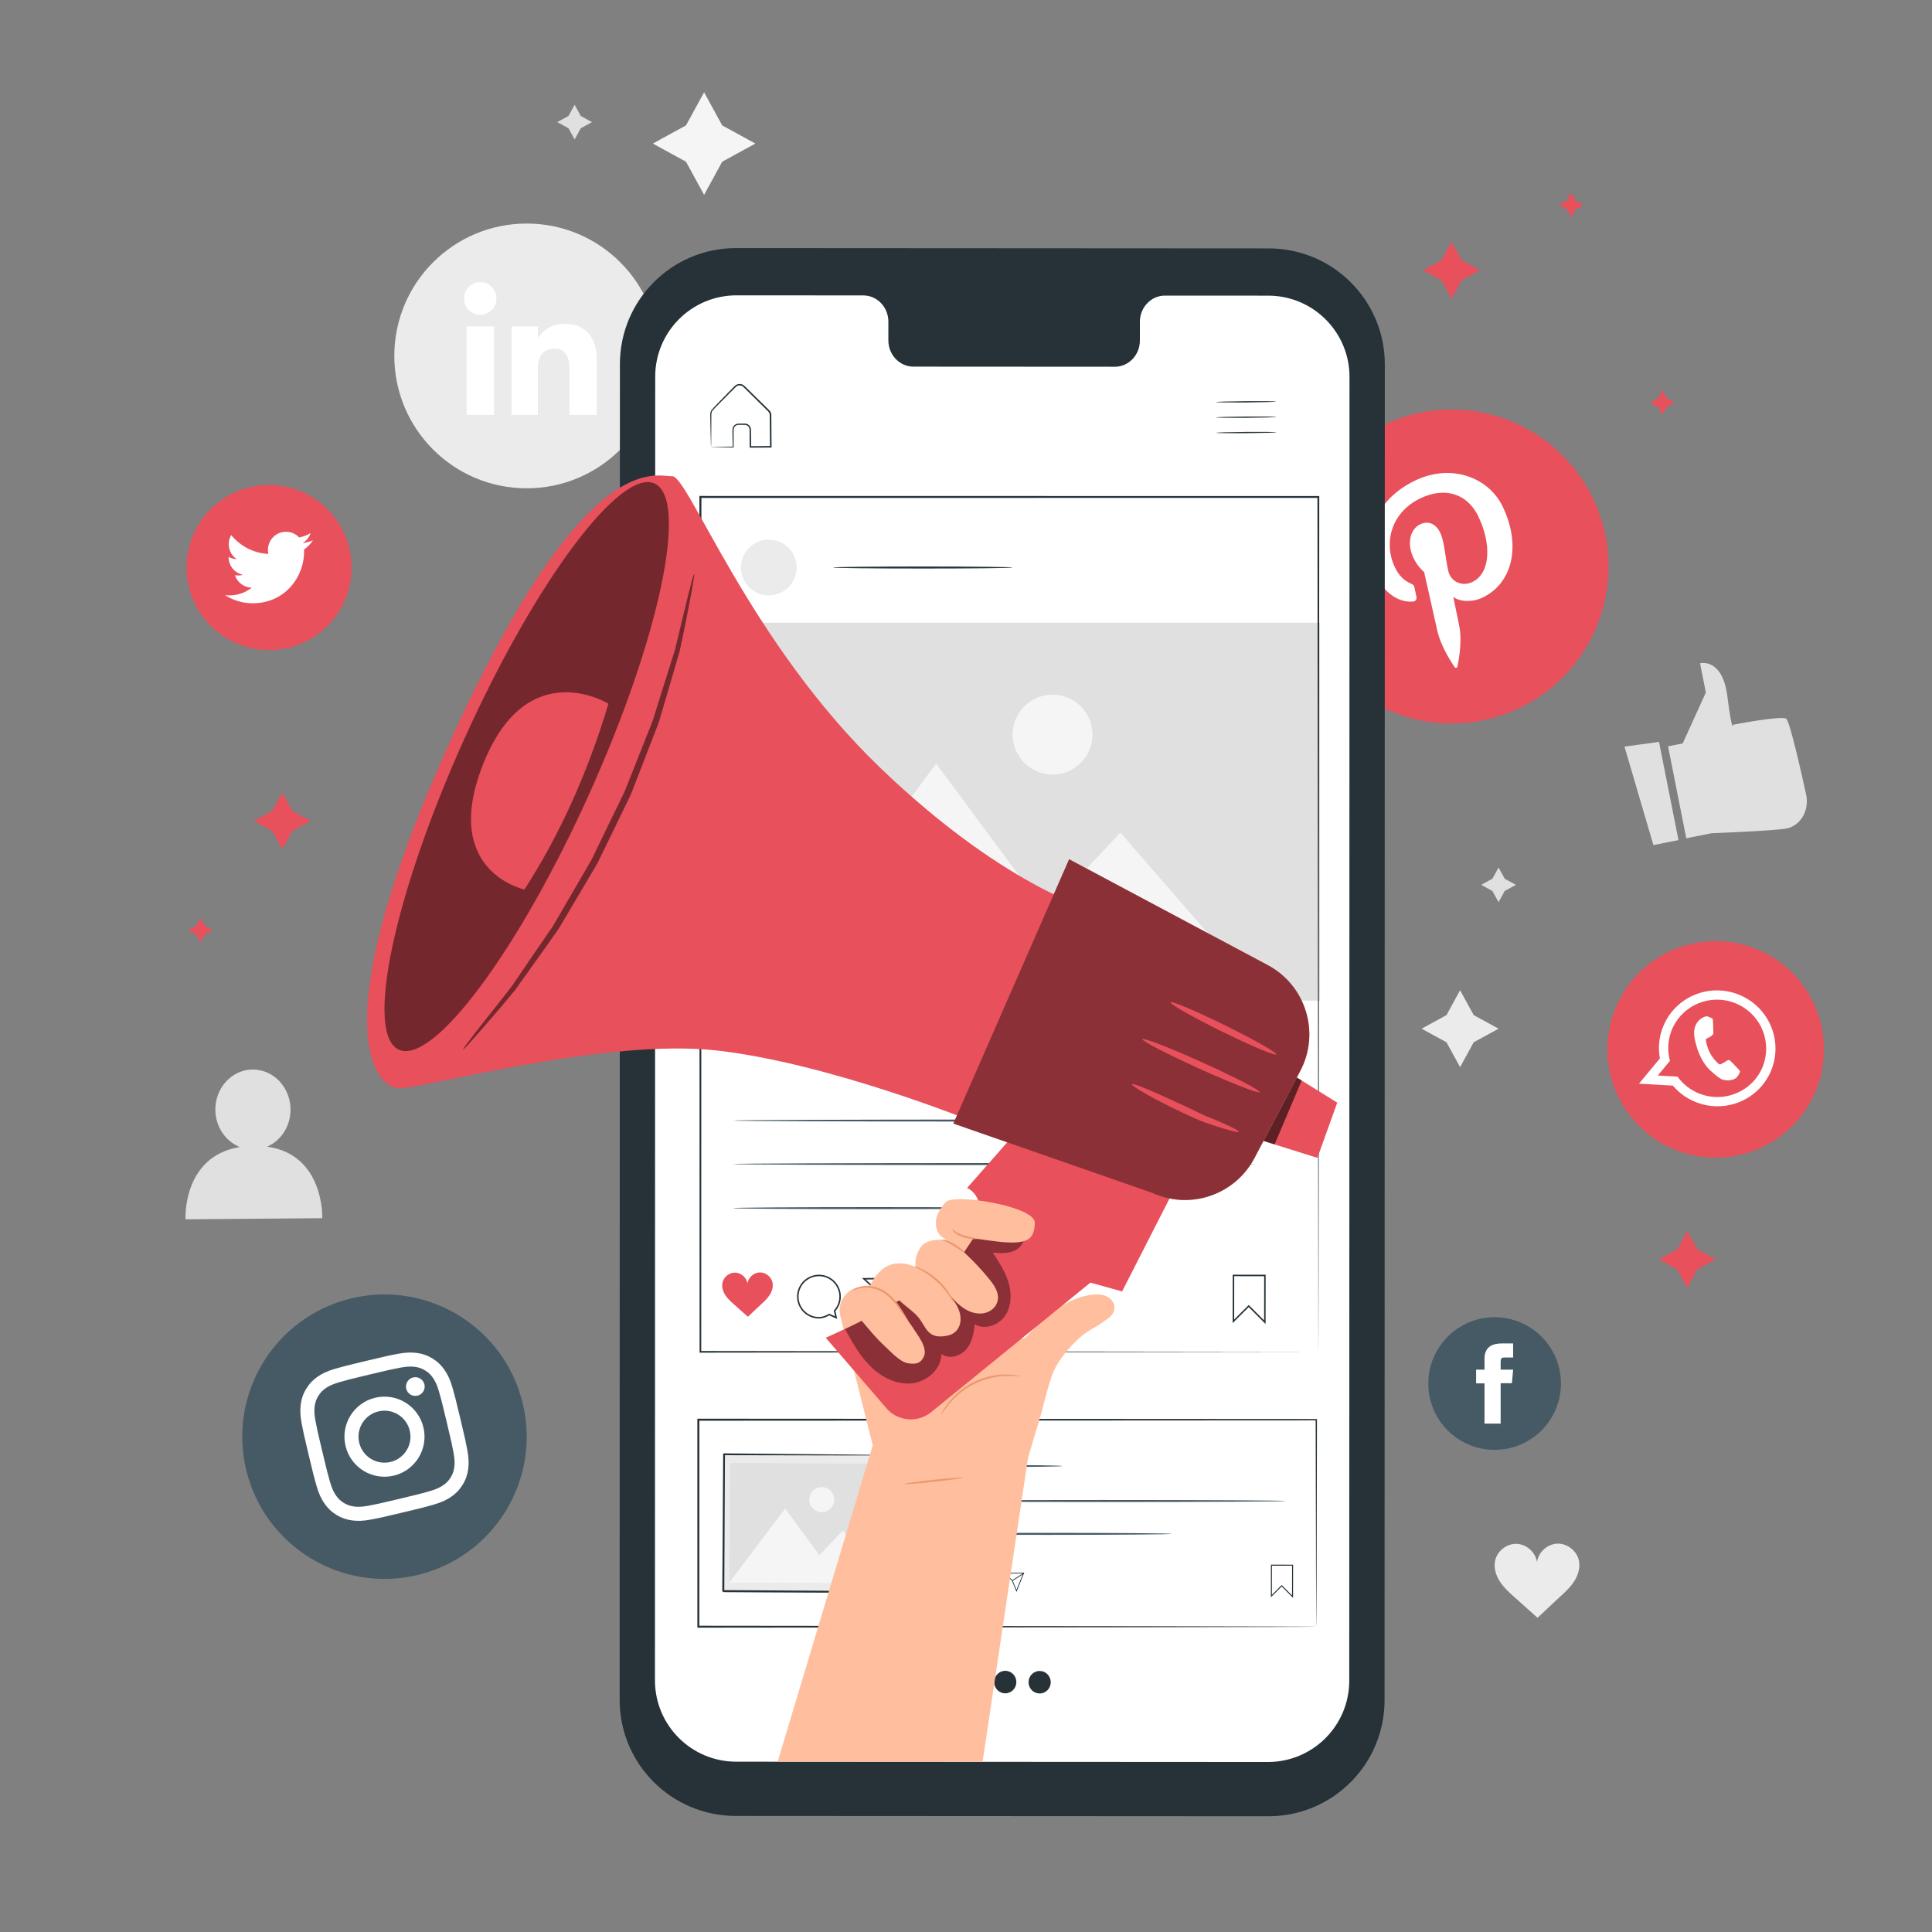 <svg width="908" height="908" viewBox="0 0 908 908" fill="none" xmlns="http://www.w3.org/2000/svg">
<rect x="0" y="0" width="908" height="908" fill="#808080" stroke="none"/>
<path d="M247.533 229.49C213.172 229.49 185.318 201.636 185.318 167.275C185.318 132.915 213.172 105.061 247.533 105.061C281.893 105.061 309.747 132.915 309.747 167.275C309.749 201.636 281.893 229.49 247.533 229.49Z" fill="#EBEBEB"/>
<path d="M232.198 153.406H219.322V195.004H232.198V153.406Z" fill="white"/>
<path d="M225.698 147.96C229.904 147.96 233.313 144.521 233.313 140.282C233.313 136.044 229.904 132.608 225.698 132.608C221.493 132.608 218.084 136.046 218.084 140.282C218.084 144.521 221.491 147.96 225.698 147.96Z" fill="white"/>
<path d="M252.78 173.168C252.78 167.321 255.471 163.836 260.625 163.836C265.36 163.836 267.635 167.179 267.635 173.168C267.635 179.159 267.635 195.004 267.635 195.004H280.451C280.451 195.004 280.451 179.809 280.451 168.666C280.451 157.525 274.135 152.137 265.316 152.137C256.492 152.137 252.78 159.011 252.78 159.011V153.408H240.428V195.006H252.78C252.78 195.006 252.78 179.577 252.78 173.168Z" fill="white"/>
<path d="M330.911 43.377L339.432 58.955L355.007 67.474L339.432 75.992L330.911 91.57L322.392 75.992L306.814 67.474L322.392 58.955L330.911 43.377Z" fill="#F5F5F5"/>
<path d="M686.211 465.392L692.602 477.074L704.284 483.463L692.602 489.853L686.211 501.536L679.823 489.853L668.139 483.463L679.823 477.074L686.211 465.392Z" fill="#EBEBEB"/>
<path d="M704.285 407.707L707.167 412.978L712.439 415.86L707.167 418.744L704.285 424.014L701.403 418.744L696.131 415.86L701.403 412.978L704.285 407.707Z" fill="#E0E0E0"/>
<path d="M270.064 49.235L272.946 54.507L278.216 57.389L272.946 60.273L270.064 65.543L267.18 60.273L261.908 57.389L267.18 54.507L270.064 49.235Z" fill="#E0E0E0"/>
<path d="M125.546 538.912C132.045 536.087 136.607 529.288 136.542 521.344C136.449 510.941 128.468 502.572 118.71 502.654C108.958 502.734 101.124 511.235 101.215 521.639C101.286 529.654 106.055 536.414 112.697 539.08C85.57 543.527 87.186 573.051 87.186 573.051L151.464 572.516C151.464 572.516 152.542 542.632 125.546 538.912Z" fill="#E0E0E0"/>
<path d="M742.082 733.551C741.172 728.928 736.611 725.31 731.902 725.481C727.235 725.65 722.985 729.518 722.35 734.14C721.674 729.524 717.392 725.694 712.723 725.566C708.012 725.439 703.483 729.095 702.615 733.726C701.983 737.098 703.14 740.61 705.039 743.469C706.937 746.327 709.532 748.644 712.095 750.925C715.687 754.121 719.006 757.127 722.597 760.323C726.16 757.094 729.192 754.061 732.753 750.833C735.298 748.528 737.871 746.191 739.743 743.314C741.617 740.44 742.743 736.918 742.082 733.551Z" fill="#EBEBEB"/>
<path d="M783.945 350.76L790.833 349.395L801.709 325.467L798.984 311.718C798.984 311.718 809.5 308.952 811.817 327.203C814.135 345.454 814.581 340.602 814.581 340.602C814.581 340.602 837.203 336.205 839.471 337.798C841.12 338.953 846.191 361.284 848.842 373.415C850.177 379.522 847.547 385.969 842.134 388.548C841.365 388.916 840.57 389.198 839.766 389.358C834.129 390.476 804.412 391.604 804.412 391.604L792.515 393.963L783.945 350.76Z" fill="#E0E0E0"/>
<path d="M763.479 350.897L777.057 397.165L788.853 394.826L779.699 348.667L763.479 350.897Z" fill="#E0E0E0"/>
<path d="M714.474 332.6C677.828 350.423 633.673 335.165 615.849 298.519C598.025 261.874 613.285 217.718 649.93 199.894C686.575 182.072 730.731 197.33 748.555 233.975C766.377 270.622 751.119 314.776 714.474 332.6Z" fill="#E8505B"/>
<path d="M663.968 282.738C665.211 282.66 665.942 281.801 665.686 280.507C665.507 279.611 665.027 277.365 664.842 276.422C664.593 275.137 664.283 274.799 662.964 274.218C660.097 272.952 657.578 270.733 655.66 266.79C650.096 255.351 653.674 240.949 667.403 234.271C679.557 228.36 689.848 232.539 694.673 242.46C701.02 255.511 700.603 269.335 692.027 273.504C687.291 275.807 681.843 273.615 680.643 268.263C679.217 261.865 678.842 254.394 676.828 250.254C675.026 246.549 671.534 244.424 667.417 246.428C662.574 248.783 661.123 255.682 664.384 262.39C666.462 266.663 669.315 268.85 669.315 268.85C669.315 268.85 674.57 292.251 675.489 296.348C677.318 304.509 683.153 312.77 683.719 313.614C684.055 314.117 684.807 313.906 684.921 313.353C685.085 312.552 687.388 302.627 685.886 294.564C685.463 292.28 683.022 280.574 683.022 280.574C686.053 282.809 691.935 283.212 696.82 280.837C711.373 273.758 714.793 255.693 706.156 237.936C699.626 224.508 682.174 217.535 664.887 225.941C643.381 236.401 640.035 257.095 646.288 269.952C650.074 277.743 656.392 283.236 663.968 282.738Z" fill="white"/>
<path d="M788.168 540.723C761.914 530.692 748.763 501.276 758.796 475.022C768.828 448.768 798.243 435.617 824.497 445.65C850.751 455.682 863.903 485.097 853.871 511.351C843.838 537.605 814.422 550.755 788.168 540.723Z" fill="#E8505B"/>
<path fill-rule="evenodd" clip-rule="evenodd" d="M832.898 501.826C837.799 487.959 830.697 472.609 816.77 467.288C803.01 462.03 787.676 468.519 781.91 481.808C781.755 482.175 781.603 482.542 781.459 482.913C779.623 487.72 779.253 492.714 780.112 497.439L770.291 509.303L786.192 510.213C789.09 513.627 792.869 516.391 797.351 518.103C811.494 523.508 827.297 516.51 832.662 502.476C832.743 502.262 832.827 502.046 832.898 501.826ZM798.9 514.053C794.526 512.383 790.957 509.535 788.409 505.994L779.131 505.471L784.848 498.563C783.619 494.054 783.749 489.147 785.534 484.473C785.8 483.777 786.103 483.096 786.435 482.44C791.622 472.033 804.063 467.075 815.222 471.339C826.525 475.658 832.493 487.896 829.151 499.228C828.988 499.798 828.803 500.357 828.586 500.92C824.085 512.702 810.766 518.588 798.9 514.053Z" fill="white"/>
<path fill-rule="evenodd" clip-rule="evenodd" d="M816.836 502.309C816.32 501.755 813.816 499.068 813.318 498.645C812.824 498.209 812.441 497.953 811.783 498.416C811.126 498.879 809.379 499.818 808.863 500.088C808.331 500.366 807.954 500.277 807.438 499.721C806.933 499.171 805.155 497.751 803.573 494.7C802.344 492.348 801.852 489.826 801.73 489.065C801.608 488.304 802.061 488.094 802.491 487.901C802.889 487.723 803.394 487.409 803.855 487.173C803.98 487.097 804.089 487.028 804.196 486.96C804.427 486.788 804.618 486.614 804.875 486.368C805.251 486.032 805.28 485.631 805.244 485.261C805.208 484.89 805.121 481.34 805.07 479.893C805.03 478.449 804.421 478.463 804.049 478.322C803.69 478.184 803.294 477.964 802.874 477.804C802.455 477.644 801.712 477.539 800.898 477.942C800.085 478.345 797.889 479.237 796.718 482.306C796.444 483.025 796.3 483.795 796.231 484.551C796.028 486.986 796.703 489.318 796.823 489.723C796.979 490.249 798.525 498.283 803.944 503.224C809.383 508.146 809.699 507.32 810.892 507.652C812.08 507.995 815.179 507.574 816.253 506.308C817.335 505.06 817.811 503.813 817.754 503.49C817.7 503.176 817.339 502.859 816.836 502.309Z" fill="white"/>
<path d="M126.451 305.526C105.02 305.526 87.647 288.152 87.647 266.72C87.647 245.289 105.02 227.915 126.451 227.915C147.881 227.915 165.255 245.289 165.255 266.72C165.257 288.152 147.883 305.526 126.451 305.526Z" fill="#E8505B"/>
<path d="M105.775 279.711C109.531 282.119 113.989 283.523 118.78 283.523C134.532 283.523 143.43 270.219 142.894 258.286C144.551 257.091 145.991 255.597 147.128 253.895C145.606 254.569 143.97 255.026 142.255 255.23C144.006 254.182 145.351 252.518 145.985 250.537C144.345 251.509 142.529 252.217 140.599 252.597C139.05 250.948 136.847 249.918 134.405 249.918C128.929 249.918 124.905 255.028 126.142 260.335C119.09 259.98 112.84 256.603 108.656 251.471C106.433 255.284 107.502 260.273 111.282 262.799C109.89 262.755 108.581 262.372 107.437 261.737C107.346 265.668 110.161 269.344 114.242 270.163C113.047 270.488 111.739 270.56 110.412 270.306C111.489 273.679 114.623 276.128 118.335 276.199C114.77 278.994 110.275 280.242 105.775 279.711Z" fill="white"/>
<path d="M196.187 740.225C160.279 748.779 124.237 726.605 115.682 690.697C107.129 654.79 129.302 618.748 165.208 610.192C201.116 601.639 237.158 623.812 245.711 659.72C254.268 695.63 232.095 731.672 196.187 740.225Z" fill="#455A64"/>
<path d="M173.736 645.984C183.255 643.716 184.39 643.485 188.19 642.76C191.704 642.092 193.728 642.223 195.103 642.412C196.921 642.662 198.292 643.151 199.837 644.103C201.383 645.052 202.438 646.057 203.48 647.566C204.268 648.706 205.298 650.455 206.286 653.894C207.352 657.612 207.659 658.73 209.925 668.25C212.193 677.768 212.424 678.904 213.149 682.703C213.817 686.217 213.686 688.242 213.497 689.615C213.247 691.433 212.756 692.804 211.807 694.349C210.857 695.895 209.853 696.95 208.344 697.992C207.203 698.78 205.454 699.81 202.017 700.798C198.299 701.864 197.181 702.169 187.661 704.435C178.142 706.704 177.007 706.936 173.208 707.661C169.694 708.331 167.669 708.198 166.296 708.009C164.478 707.759 163.107 707.27 161.562 706.32C160.018 705.369 158.963 704.367 157.919 702.857C157.132 701.717 156.101 699.968 155.115 696.53C154.049 692.811 153.744 691.693 151.475 682.175C149.207 672.656 148.975 671.52 148.252 667.721C147.582 664.207 147.715 662.181 147.903 660.808C148.154 658.99 148.644 657.619 149.594 656.075C150.546 654.53 151.548 653.475 153.059 652.433C154.199 651.644 155.948 650.615 159.386 649.627C163.098 648.557 164.218 648.252 173.736 645.984ZM172.207 639.563C162.526 641.869 161.322 642.199 157.559 643.278C153.805 644.355 151.359 645.575 149.302 646.997C147.175 648.466 145.477 650.159 143.966 652.612C142.455 655.066 141.711 657.347 141.36 659.907C141.019 662.384 141.033 665.119 141.764 668.954C142.495 672.799 142.744 674.023 145.05 683.704C147.357 693.385 147.687 694.589 148.766 698.35C149.843 702.104 151.063 704.55 152.485 706.607C153.953 708.734 155.647 710.432 158.1 711.943C160.554 713.452 162.833 714.198 165.393 714.551C167.87 714.892 170.605 714.878 174.441 714.146C178.285 713.414 179.509 713.165 189.19 710.859C198.871 708.552 200.075 708.222 203.836 707.143C207.59 706.066 210.036 704.846 212.095 703.424C214.224 701.955 215.92 700.262 217.431 697.809C218.94 695.354 219.686 693.076 220.039 690.516C220.378 688.037 220.365 685.304 219.634 681.469C218.9 677.626 218.651 676.402 216.345 666.721C214.038 657.04 213.708 655.836 212.629 652.073C211.552 648.321 210.332 645.873 208.91 643.816C207.441 641.689 205.748 639.989 203.293 638.48C200.84 636.971 198.561 636.225 196 635.872C193.523 635.533 190.788 635.546 186.953 636.277C183.11 637.007 181.888 637.256 172.207 639.563Z" fill="white"/>
<path d="M176.338 656.905C166.229 659.313 159.985 669.463 162.393 679.573C164.801 689.682 174.951 695.926 185.061 693.518C195.17 691.11 201.414 680.962 199.006 670.852C196.596 660.739 186.448 654.495 176.338 656.905ZM183.53 687.093C176.967 688.656 170.38 684.603 168.817 678.042C167.253 671.479 171.306 664.892 177.869 663.328C184.432 661.765 191.019 665.816 192.583 672.381C194.144 678.942 190.093 685.531 183.53 687.093Z" fill="white"/>
<path d="M199.473 650.629C200.036 652.992 198.578 655.364 196.215 655.927C193.851 656.49 191.479 655.029 190.918 652.669C190.355 650.306 191.813 647.934 194.177 647.371C196.538 646.807 198.91 648.267 199.473 650.629Z" fill="white"/>
<path d="M702.441 681.403C685.228 681.403 671.273 667.449 671.273 650.235C671.273 633.021 685.228 619.067 702.441 619.067C719.655 619.067 733.609 633.021 733.609 650.235C733.609 667.447 719.655 681.403 702.441 681.403Z" fill="#455A64"/>
<path d="M697.69 669.074H705.278V650.073H710.571L711.136 643.712H705.278C705.278 643.712 705.278 641.337 705.278 640.089C705.278 638.589 705.579 637.997 707.03 637.997C708.198 637.997 711.136 637.997 711.136 637.997V631.394C711.136 631.394 706.807 631.394 705.882 631.394C700.236 631.394 697.69 633.88 697.69 638.64C697.69 642.786 697.69 643.712 697.69 643.712H693.744V650.153H697.69V669.074Z" fill="white"/>
<path d="M596.138 853.603L345.735 853.455C315.619 853.438 291.215 829.015 291.223 798.9L291.346 171.136C291.352 141.003 315.789 116.584 345.922 116.6L596.325 116.747C626.442 116.765 650.843 141.187 650.838 171.303L650.714 799.069C650.711 829.202 626.273 853.622 596.138 853.603Z" fill="#263238"/>
<path d="M596.061 138.951L547.512 138.924C541.002 138.92 535.721 144.436 535.723 151.24L535.719 160.046C535.719 166.852 530.438 172.367 523.929 172.364L429.298 172.307C422.787 172.304 417.51 166.783 417.512 159.977L417.514 151.171C417.514 144.365 412.236 138.844 405.726 138.84L388.652 138.83L346.159 138.806C325.056 138.795 307.942 155.896 307.936 177L307.816 789.744C307.813 810.839 324.903 827.942 345.994 827.954L595.898 828.1C616.999 828.112 634.115 811.011 634.121 789.907L634.241 177.162C634.242 156.067 617.154 138.964 596.061 138.951Z" fill="white"/>
<path d="M599.716 188.731C599.718 188.895 593.404 189.082 585.617 189.146C577.826 189.209 571.512 189.129 571.512 188.964C571.51 188.8 577.822 188.615 585.613 188.55C593.4 188.486 599.716 188.566 599.716 188.731Z" fill="#263238"/>
<path d="M599.777 195.948C599.778 196.112 593.464 196.299 585.677 196.362C577.886 196.426 571.572 196.346 571.572 196.181C571.57 196.017 577.883 195.832 585.673 195.767C593.46 195.703 599.775 195.783 599.777 195.948Z" fill="#263238"/>
<path d="M599.835 203.163C599.837 203.327 593.523 203.514 585.736 203.577C577.945 203.641 571.631 203.561 571.631 203.396C571.629 203.232 577.941 203.047 585.732 202.982C593.519 202.918 599.833 203 599.835 203.163Z" fill="#263238"/>
<path d="M334.179 210.202C334.193 210.187 334.446 210.173 334.918 210.153C335.501 210.133 336.174 210.111 336.973 210.086C338.913 210.04 341.45 209.979 344.563 209.904L344.352 210.118C344.325 208.435 344.296 206.597 344.263 204.616C344.274 203.594 344.176 202.627 344.276 201.447C344.481 200.268 345.53 199.228 346.822 199.108C348.046 199.084 349.122 199.028 350.448 199.09C351.816 199.257 352.978 200.572 352.938 202.021C352.967 204.587 352.998 207.267 353.029 210.048L352.676 209.701C355.751 209.67 358.953 209.637 362.25 209.603L361.887 209.973C361.853 206.118 361.818 202.13 361.78 198.044C361.771 197.025 361.762 196.012 361.755 195.006C361.751 194.069 361.181 193.442 360.409 192.743C358.992 191.346 357.596 189.97 356.223 188.617C354.852 187.264 353.504 185.935 352.186 184.633C351.527 183.983 350.875 183.338 350.23 182.7C349.558 182.052 349.03 181.382 348.251 181.222C347.495 181.019 346.662 181.18 346.053 181.642C345.474 182.132 344.855 182.826 344.272 183.394C343.093 184.584 341.947 185.74 340.836 186.859C338.675 189.104 336.425 191.154 334.789 193.092C334.099 194.163 334.357 195.472 334.308 196.666C334.306 197.851 334.302 198.977 334.3 200.04C334.288 202.108 334.277 203.92 334.268 205.473C334.251 206.862 334.239 208.008 334.229 208.949C334.211 209.752 334.197 210.184 334.179 210.202C334.16 210.22 334.139 209.824 334.113 209.051C334.088 208.126 334.055 206.997 334.017 205.629C333.981 204.064 333.941 202.237 333.894 200.15C333.874 199.068 333.852 197.92 333.83 196.711C333.821 196.099 333.812 195.471 333.801 194.828C333.795 194.149 333.972 193.446 334.329 192.825C336.1 190.655 338.214 188.733 340.391 186.423C341.493 185.294 342.63 184.13 343.8 182.931C344.414 182.328 344.917 181.729 345.647 181.101C346.413 180.512 347.464 180.302 348.423 180.554C349.442 180.779 350.105 181.615 350.722 182.197C351.371 182.831 352.024 183.474 352.687 184.122C354.011 185.421 355.362 186.745 356.737 188.094C358.112 189.445 359.512 190.818 360.93 192.211C361.266 192.567 361.671 192.868 362 193.369C362.31 193.847 362.486 194.41 362.501 194.984C362.51 195.995 362.519 197.012 362.528 198.037C362.559 202.123 362.59 206.111 362.619 209.966L362.623 210.335L362.256 210.336C358.956 210.358 355.756 210.378 352.682 210.398L352.331 210.4L352.33 210.051C352.315 207.271 352.3 204.591 352.288 202.025C352.328 200.868 351.429 199.847 350.354 199.7C349.253 199.642 347.953 199.68 346.882 199.689C345.852 199.775 344.993 200.601 344.817 201.551C344.724 202.513 344.795 203.635 344.775 204.611C344.775 206.594 344.777 208.431 344.777 210.115V210.331L344.566 210.329C341.401 210.307 338.822 210.289 336.85 210.275C336.069 210.262 335.41 210.249 334.84 210.24C334.391 210.227 334.166 210.217 334.179 210.202Z" fill="#263238"/>
<path d="M499.364 689.001C499.364 689.067 498.431 689.128 496.74 689.185C494.871 689.225 492.469 689.274 489.585 689.335C483.543 689.421 475.197 689.473 465.979 689.473C456.757 689.473 448.411 689.421 442.369 689.335C439.485 689.275 437.083 689.225 435.214 689.185C433.525 689.128 432.59 689.065 432.59 689.001C432.59 688.936 433.523 688.874 435.214 688.818C437.081 688.78 439.485 688.729 442.369 688.667C448.411 688.582 456.757 688.529 465.979 688.529C475.197 688.529 483.543 688.582 489.585 688.667C492.469 688.727 494.873 688.778 496.74 688.818C498.429 688.874 499.364 688.936 499.364 689.001Z" fill="#455A64"/>
<path d="M604.313 705.429C604.313 705.69 565.868 705.901 518.456 705.901C471.027 705.901 432.592 705.688 432.592 705.429C432.592 705.167 471.027 704.957 518.456 704.957C565.87 704.957 604.313 705.167 604.313 705.429Z" fill="#455A64"/>
<path d="M550.65 720.883C550.65 721.144 524.22 721.355 491.624 721.355C459.016 721.355 432.592 721.143 432.592 720.883C432.592 720.623 459.016 720.411 491.624 720.411C524.22 720.409 550.65 720.621 550.65 720.883Z" fill="#455A64"/>
<path d="M607.706 750.963L602.37 745.611L597.291 750.678L597.315 735.36L607.729 735.376L607.706 750.963ZM602.372 744.945L602.539 745.11L607.235 749.823L607.257 735.845L597.785 735.83L597.763 749.539L602.372 744.945Z" fill="#263238"/>
<path d="M465.637 748.971L463.754 748.132C462.844 748.624 462.047 748.868 461.317 748.873C458.433 748.897 456.069 746.569 456.045 743.687C456.021 740.803 458.35 738.438 461.233 738.415C464.117 738.391 466.482 740.719 466.505 743.601C466.516 744.885 466.053 746.118 465.203 747.088L465.637 748.971ZM461.237 738.772C458.551 738.794 456.383 740.997 456.405 743.683C456.426 746.369 458.629 748.537 461.315 748.515C462.005 748.51 462.772 748.267 463.661 747.776L463.739 747.733L465.127 748.352L464.813 746.988L464.876 746.919C465.706 746.007 466.158 744.831 466.147 743.607C466.126 740.919 463.923 738.751 461.237 738.772Z" fill="#263238"/>
<path d="M477.743 748.163L475.585 742.896L471.539 739.21L481.355 739.132L477.743 748.163ZM472.454 739.56L475.901 742.724L477.739 747.209L480.822 739.493L472.454 739.56Z" fill="#263238"/>
<path d="M481.153 739.179L475.801 742.661L475.996 742.961L481.348 739.479L481.153 739.179Z" fill="#263238"/>
<path d="M450.193 740.309C449.912 738.907 448.525 737.813 447.095 737.872C445.679 737.928 444.395 739.106 444.206 740.51C443.995 739.11 442.692 737.953 441.275 737.919C439.846 737.884 438.475 738.999 438.217 740.407C438.028 741.431 438.384 742.495 438.963 743.361C439.543 744.228 440.333 744.927 441.112 745.617C442.205 746.583 443.215 747.491 444.31 748.457C445.386 747.473 446.304 746.55 447.38 745.566C448.15 744.863 448.928 744.151 449.492 743.278C450.059 742.399 450.397 741.329 450.193 740.309Z" fill="#E8505B"/>
<path d="M618.642 764.514C618.642 764.514 618.62 763.926 618.609 762.805C618.602 761.669 618.591 760.011 618.576 757.837C618.558 753.455 618.533 747.012 618.5 738.663C618.46 721.973 618.402 697.691 618.329 667.233L618.64 667.545C548.768 667.583 444.469 667.641 328.232 667.707H328.214L328.686 667.235C328.681 701.043 328.676 733.838 328.672 764.516L328.214 764.058C411.816 764.144 484.358 764.218 536.025 764.271C561.877 764.325 582.503 764.369 596.69 764.4C603.774 764.425 609.244 764.445 612.969 764.46C614.812 764.472 616.219 764.482 617.189 764.489C618.141 764.494 618.642 764.514 618.642 764.514C618.642 764.514 618.181 764.534 617.247 764.543C616.29 764.551 614.903 764.56 613.083 764.572C609.382 764.585 603.943 764.605 596.901 764.63C582.739 764.661 562.15 764.705 536.341 764.759C484.596 764.812 411.943 764.886 328.214 764.972H327.757V764.514C327.751 733.837 327.746 701.041 327.742 667.233V666.761H328.214H328.232C444.471 666.826 548.768 666.882 618.64 666.922H618.952V667.235C618.88 697.773 618.822 722.118 618.782 738.852C618.749 747.17 618.722 753.591 618.705 757.957C618.691 760.107 618.68 761.745 618.673 762.871C618.662 763.968 618.642 764.514 618.642 764.514Z" fill="#263238"/>
<path d="M340.312 683.492L339.945 747.808L420.394 748.266L420.761 683.951L340.312 683.492Z" fill="#EBEBEB"/>
<path d="M420.739 683.944C420.73 683.953 420.596 683.96 420.336 683.965C420.04 683.971 419.668 683.976 419.196 683.984C418.152 683.989 416.686 683.998 414.803 684.009C410.935 684.013 405.358 684.02 398.308 684.027C384.16 683.998 364.109 683.958 340.289 683.909L340.714 683.488C340.619 702.638 340.512 724.577 340.398 747.796C340.496 747.911 339.517 746.901 339.942 747.328H339.964H340.007H340.094L340.269 747.329L340.617 747.331L341.315 747.335L342.706 747.342L345.479 747.358C347.324 747.369 349.16 747.38 350.985 747.391C354.637 747.413 358.253 747.435 361.823 747.456C368.965 747.502 375.937 747.547 382.696 747.591C396.209 747.689 408.874 747.78 420.373 747.863L419.977 748.254C420.171 728.941 420.333 712.92 420.445 701.671C420.52 696.076 420.58 691.673 420.621 688.613C420.649 687.136 420.67 685.985 420.687 685.155C420.709 684.37 420.739 683.944 420.739 683.944C420.739 683.944 420.767 684.314 420.776 685.073C420.781 685.885 420.79 687.013 420.801 688.456C420.808 691.496 420.817 695.871 420.828 701.428C420.814 712.736 420.792 728.844 420.767 748.259V748.651L420.373 748.65C408.875 748.602 396.209 748.55 382.696 748.493C375.937 748.461 368.965 748.426 361.823 748.39C358.251 748.372 354.637 748.352 350.985 748.332C349.158 748.323 347.322 748.312 345.479 748.301L342.706 748.285L341.315 748.277L340.617 748.274L340.269 748.272H340.094H340.007H339.964H339.942C340.356 748.695 339.352 747.696 339.457 747.789C339.608 724.569 339.749 702.63 339.873 683.481L339.875 683.056L340.298 683.059C364.229 683.283 384.374 683.47 398.59 683.602C405.598 683.689 411.142 683.76 414.988 683.807C416.835 683.84 418.271 683.864 419.296 683.882C419.748 683.895 420.106 683.906 420.389 683.913C420.629 683.926 420.748 683.935 420.739 683.944Z" fill="#263238"/>
<path d="M343.061 687.556L342.74 743.774L417.536 744.201L417.856 687.983L343.061 687.556Z" fill="#E0E0E0"/>
<path d="M342.725 743.768L369.046 708.972L385.105 730.927L396.148 719.301L417.518 744.193L342.725 743.768Z" fill="#F5F5F5"/>
<path d="M392.122 704.822C392.104 708.075 389.453 710.697 386.2 710.679C382.948 710.661 380.326 708.009 380.344 704.757C380.362 701.505 383.013 698.882 386.266 698.902C389.518 698.919 392.141 701.57 392.122 704.822Z" fill="#F5F5F5"/>
<path d="M475.95 266.72C475.95 266.752 475.654 266.785 475.091 266.816C474.417 266.839 473.605 266.869 472.628 266.905C470.336 266.943 467.278 266.994 463.568 267.056C455.917 267.141 445.348 267.194 433.677 267.194C422 267.194 411.431 267.141 403.78 267.056C400.07 266.994 397.012 266.943 394.72 266.905C393.743 266.87 392.931 266.839 392.257 266.816C391.694 266.785 391.398 266.752 391.398 266.72C391.398 266.687 391.694 266.654 392.257 266.623C392.931 266.6 393.743 266.571 394.72 266.534C397.01 266.496 400.07 266.445 403.78 266.384C411.431 266.298 422 266.246 433.677 266.246C445.35 266.246 455.917 266.298 463.568 266.384C467.278 266.445 470.338 266.496 472.628 266.534C473.605 266.569 474.417 266.598 475.091 266.623C475.654 266.656 475.95 266.687 475.95 266.72Z" fill="#263238"/>
<path d="M594.798 622.258L586.869 614.305L579.32 621.835L579.355 599.071L594.833 599.095L594.798 622.258ZM586.873 613.316L587.122 613.563L594.103 620.567L594.135 599.794L580.058 599.772L580.027 620.146L586.873 613.316Z" fill="#263238"/>
<path d="M393.479 619.862L389.772 618.21C387.982 619.18 386.411 619.657 384.975 619.67C379.298 619.715 374.643 615.135 374.598 609.46C374.553 603.785 379.133 599.131 384.809 599.086C390.484 599.04 395.139 603.62 395.184 609.295C395.204 611.823 394.296 614.251 392.622 616.16L393.479 619.862ZM384.815 599.788C379.527 599.83 375.261 604.167 375.303 609.453C375.344 614.739 379.681 619.007 384.969 618.963C386.328 618.953 387.837 618.475 389.587 617.509L389.742 617.422L392.473 618.642L391.854 615.956L391.979 615.82C393.612 614.026 394.501 611.709 394.481 609.299C394.438 604.012 390.103 599.747 384.815 599.788Z" fill="#263238"/>
<path d="M417.304 618.274L413.057 607.906L405.092 600.647L424.41 600.491L417.304 618.274ZM406.895 601.337L413.68 607.565L417.297 616.394L423.366 601.205L406.895 601.337Z" fill="#263238"/>
<path d="M423.994 600.5L413.461 607.352L413.846 607.944L424.38 601.092L423.994 600.5Z" fill="#263238"/>
<path d="M363.078 602.812C362.524 600.052 359.793 597.902 356.98 598.014C354.192 598.125 351.662 600.444 351.294 603.206C350.881 600.451 348.314 598.172 345.526 598.105C342.713 598.04 340.015 600.233 339.506 603.001C339.136 605.017 339.835 607.112 340.975 608.816C342.116 610.519 343.67 611.898 345.205 613.254C347.357 615.155 349.345 616.942 351.497 618.846C353.618 616.91 355.423 615.092 357.543 613.156C359.057 611.774 360.588 610.372 361.701 608.651C362.816 606.929 363.481 604.822 363.078 602.812Z" fill="#E8505B"/>
<path d="M361.317 279.824C368.554 279.824 374.421 273.957 374.421 266.719C374.421 259.482 368.554 253.615 361.317 253.615C354.08 253.615 348.213 259.482 348.213 266.719C348.213 273.957 354.08 279.824 361.317 279.824Z" fill="#EBEBEB"/>
<path d="M589.848 547.079C589.848 547.341 534.896 547.551 467.125 547.551C399.33 547.551 344.391 547.339 344.391 547.079C344.391 546.819 399.33 546.607 467.125 546.607C534.896 546.605 589.848 546.818 589.848 547.079Z" fill="#455A64"/>
<path d="M589.848 526.638C589.848 526.9 534.896 527.11 467.125 527.11C399.33 527.11 344.391 526.898 344.391 526.638C344.391 526.378 399.33 526.166 467.125 526.166C534.896 526.166 589.848 526.377 589.848 526.638Z" fill="#455A64"/>
<path d="M477.996 567.791C477.996 568.052 448.084 568.263 411.196 568.263C374.295 568.263 344.391 568.05 344.391 567.791C344.391 567.531 374.295 567.318 411.196 567.318C448.084 567.318 477.996 567.531 477.996 567.791Z" fill="#455A64"/>
<path d="M461.509 790.487C461.497 793.409 459.152 795.766 456.272 795.753C453.392 795.739 451.067 793.358 451.08 790.438C451.093 787.517 453.437 785.157 456.317 785.171C459.198 785.184 461.522 787.563 461.509 790.487Z" fill="#263238"/>
<path d="M477.668 790.561C477.655 793.481 475.31 795.838 472.43 795.827C469.55 795.815 467.226 793.436 467.238 790.512C467.249 787.592 469.596 785.233 472.476 785.246C475.356 785.258 477.68 787.637 477.668 790.561Z" fill="#263238"/>
<path d="M493.828 790.636C493.817 793.556 491.471 795.916 488.59 795.902C485.71 795.889 483.386 793.51 483.398 790.587C483.411 787.665 485.756 785.307 488.636 785.32C491.516 785.333 493.841 787.712 493.828 790.636Z" fill="#263238"/>
<path d="M620.384 292.656H329.957V470.268H620.384V292.656Z" fill="#E0E0E0"/>
<path d="M356.768 470.299L439.991 358.909L491.586 428.57L526.553 391.312L595.138 470.23L356.768 470.299Z" fill="#F5F5F5"/>
<path d="M513.453 345.245C513.456 355.611 505.056 364.017 494.69 364.019C484.324 364.023 475.92 355.622 475.916 345.256C475.912 334.89 484.313 326.486 494.679 326.482C505.045 326.479 513.449 334.879 513.453 345.245Z" fill="#F5F5F5"/>
<path d="M619.601 635.333C619.597 631.534 619.425 471.085 619.172 233.561L619.601 233.99C532.019 234.003 433.294 234.019 329.208 234.033H329.175L329.647 233.561C329.615 383.813 329.584 522.868 329.558 635.333L329.173 634.948C505.293 635.182 616.432 635.329 619.601 635.333C616.434 635.337 505.294 635.484 329.175 635.718H328.79V635.333C328.765 522.87 328.736 383.815 328.701 233.561V233.089H329.173H329.206C433.292 233.105 532.017 233.12 619.599 233.133H620.027V233.561C619.94 352.44 619.866 452.927 619.815 523.707C619.766 559.047 619.726 586.968 619.701 606.068C619.679 615.591 619.661 622.913 619.65 627.866C619.639 630.323 619.63 632.19 619.624 633.457C619.617 634.708 619.601 635.333 619.601 635.333Z" fill="#263238"/>
<path d="M483.135 685.171L489.56 663.583C490.68 658.901 492.17 653.379 494.173 647.077C495.974 641.413 500.592 635.462 504.807 631.176C511.365 624.508 514.485 624.461 518.892 620.921C519.293 620.663 519.742 620.295 520.12 620.091C521.031 619.597 521.701 618.942 522.262 618.237C526.062 614.128 522.413 607.768 514.699 608.373C508.891 608.828 499.419 610.49 484.016 626.38C483.825 626.622 483.622 626.823 483.433 627.07C475.35 637.578 467.757 607.581 466.388 596.416C465.5 589.172 457.664 584.719 450.572 587.342L413.052 604.89C409.954 603.798 406.275 603.983 402.098 605.26C396.573 607.303 393.506 612.983 394.95 618.495L410.168 679.242L365.473 827.96H461.808L483.135 685.171Z" fill="#FFBE9D"/>
<path d="M557.142 548.585L527.363 606.938L512.473 602.801L437.625 663.684C431.256 668.865 421.92 668.035 416.565 661.812L388.068 628.699C388.068 628.699 445.53 603.947 456.157 583.457C466.785 562.967 454.503 558.32 454.503 558.32L481.547 527.588L557.142 548.585Z" fill="#E8505B"/>
<path d="M518.517 429.381C518.517 429.381 474.926 419.739 413.585 360.75C352.244 301.763 323.421 223.428 315.912 223.811C308.403 224.193 275.618 208.971 213.264 344.611C150.91 480.25 175.471 511.749 187.88 511.495C200.289 511.239 284.54 487.761 337.164 493.741C389.788 499.725 457.429 527.15 457.429 527.15L518.517 429.381Z" fill="#E8505B"/>
<path d="M611.12 503.314L596.249 531.589L589.586 544.255C580.45 561.629 559.314 568.809 541.484 560.598L448.053 528.044L502.466 403.822L595.812 453.568C613.73 463.115 620.571 485.342 611.12 503.314Z" fill="#E8505B"/>
<g opacity="0.4">
<path d="M611.12 503.314L596.249 531.589L589.586 544.255C580.45 561.629 559.314 568.809 541.484 560.598L448.053 528.044L502.466 403.822L595.812 453.568C613.73 463.115 620.571 485.342 611.12 503.314Z" fill="black"/>
</g>
<path d="M218.301 347.081C185.115 420.558 171.301 486.034 187.447 493.326C203.591 500.619 243.581 446.963 276.767 373.486C309.951 300.011 323.765 234.535 307.621 227.243C291.476 219.952 251.488 273.604 218.301 347.081Z" fill="#E8505B"/>
<g opacity="0.5">
<path d="M218.301 347.081C185.115 420.558 171.301 486.034 187.447 493.326C203.591 500.619 243.581 446.963 276.767 373.486C309.951 300.011 323.765 234.535 307.621 227.243C291.476 219.952 251.488 273.604 218.301 347.081Z" fill="black"/>
</g>
<path d="M619.141 544.168L593.816 536.216L609.487 506.419L628.478 518.225L619.141 544.168Z" fill="#E8505B"/>
<g opacity="0.6">
<path d="M609.487 506.419L593.816 536.216L599.019 537.852L611.76 507.832L609.487 506.419Z" fill="black"/>
</g>
<path d="M592.038 513.292C591.666 514.111 579.028 509.199 563.812 502.32C548.583 495.441 536.55 489.201 536.92 488.382C537.289 487.565 549.925 492.477 565.148 499.356C580.368 506.235 592.405 512.475 592.038 513.292Z" fill="#E8505B"/>
<path d="M599.826 495.546C599.426 496.355 587.991 491.533 574.28 484.783C560.564 478.028 549.773 471.902 550.171 471.094C550.567 470.29 561.998 475.109 575.716 481.865C589.427 488.615 600.222 494.74 599.826 495.546Z" fill="#E8505B"/>
<path d="M582.214 531.906C582.08 532.339 579.073 531.645 574.273 530.161C571.876 529.422 569.036 528.483 565.892 527.396C562.77 526.264 559.529 524.626 556.057 523.052C542.202 516.621 531.624 510.325 531.969 509.579C532.38 508.696 543.688 513.728 557.413 520.097C560.856 521.657 564.049 523.375 567.06 524.633C570.083 525.854 572.795 526.996 575.057 528C579.587 530.011 582.345 531.476 582.214 531.906Z" fill="#E8505B"/>
<path d="M285.957 330.741C285.957 330.741 248.069 307.247 227.34 358.435C206.612 409.623 246.473 418.04 246.473 418.04C262.786 392.743 276.038 363.754 285.957 330.741Z" fill="#E8505B"/>
<g opacity="0.5">
<path d="M326.249 269.736C326.471 269.774 325.931 273.25 324.766 279.515C323.567 285.769 321.873 294.849 319.443 305.998C317.841 311.488 316.091 317.484 314.213 323.911C313.263 327.132 312.279 330.459 311.269 333.888C310.761 335.604 310.245 337.342 309.722 339.103C309.155 340.852 308.418 342.567 307.759 344.334C305.029 351.378 302.167 358.763 299.2 366.42C298.455 368.334 297.704 370.264 296.944 372.211C296.207 374.167 295.167 376.006 294.282 377.933C292.43 381.75 290.552 385.626 288.651 389.545C286.744 393.464 284.859 397.335 283.001 401.153C282.035 403.039 281.229 404.997 280.15 406.788C279.088 408.587 278.034 410.374 276.99 412.143C272.806 419.209 268.767 426.028 264.918 432.529C263.933 434.14 263.043 435.78 262.017 437.307C260.953 438.811 259.904 440.295 258.867 441.756C256.795 444.675 254.781 447.51 252.834 450.252C248.937 455.705 245.301 460.794 241.972 465.452C234.728 474.23 228.652 481.155 224.479 485.96C220.28 490.745 217.876 493.324 217.703 493.18C217.531 493.039 219.605 490.187 223.502 485.155C227.544 480.029 233.221 472.832 240.193 463.993C243.398 459.299 246.896 454.171 250.647 448.674C252.532 445.926 254.483 443.086 256.491 440.164C257.497 438.704 258.518 437.22 259.553 435.72C260.55 434.195 261.418 432.549 262.377 430.94C266.149 424.452 270.106 417.647 274.206 410.596C275.236 408.832 276.271 407.056 277.319 405.264C278.385 403.482 279.177 401.538 280.132 399.658C281.97 395.866 283.837 392.018 285.723 388.125C287.616 384.235 289.486 380.39 291.329 376.602C292.214 374.692 293.256 372.867 293.993 370.927C294.754 368.998 295.51 367.084 296.26 365.188C299.267 357.609 302.171 350.294 304.937 343.32C305.61 341.571 306.364 339.875 306.949 338.146C307.49 336.403 308.024 334.682 308.552 332.985C309.609 329.597 310.637 326.302 311.632 323.119C313.635 316.767 315.502 310.839 317.216 305.413C319.85 294.492 321.993 285.6 323.52 279.266C325.069 273.097 326.03 269.698 326.249 269.736Z" fill="black"/>
</g>
<g opacity="0.4">
<path d="M397.146 624.633C400.602 630.908 404.129 637.28 409.245 642.294C414.359 647.308 421.383 650.86 428.511 650.143C435.637 649.425 442.39 643.505 442.467 636.343C445.888 638.912 451.129 637.52 453.964 634.314C456.797 631.109 457.717 626.653 458.057 622.387C462.702 625.127 469.164 622.953 472.264 618.541C475.363 614.128 475.556 608.182 474.054 603.001C472.552 597.822 469.552 593.226 466.596 588.715C470.173 589.003 473.961 589.254 477.163 587.632C480.365 586.011 482.524 581.778 480.657 578.712C479.562 576.912 477.459 576.019 475.449 575.391C469.843 573.636 465.909 572.231 460.073 572.908C458.718 572.921 462.408 588.301 425.779 609.334C404.154 621.755 397.146 624.633 397.146 624.633Z" fill="black"/>
</g>
<path d="M479.63 646.854C479.606 647.023 477.167 646.556 473.214 646.661C469.284 646.75 463.791 647.613 458.366 650.215C452.938 652.816 448.827 656.56 446.295 659.568C443.736 662.582 442.574 664.776 442.427 664.689C442.374 664.662 442.611 664.086 443.144 663.1C443.677 662.112 444.541 660.732 445.778 659.145C448.22 655.972 452.373 652.037 457.958 649.362C463.538 646.685 469.206 645.91 473.208 645.993C475.22 646.024 476.839 646.213 477.941 646.418C479.045 646.618 479.641 646.796 479.63 646.854Z" fill="#EB996E"/>
<path d="M399.535 614.88C405.435 620.547 409.47 626.803 415.659 632.511C418.472 635.104 422.84 640.018 426.61 640.672C430.38 641.326 432.795 640.825 434.286 637.302C435.494 634.449 433.325 630.55 431.825 628.198C427.883 622.013 424.113 617.179 421.16 612.37C419.778 610.118 421.569 609.653 422.221 610.696C425.061 613.639 429.298 616.191 431.84 619.396C435.323 623.785 435.955 629.596 445.07 627.759C446.274 627.515 447.478 627.099 448.453 626.353C451.883 623.727 452.028 619.162 450.583 615.504C449.452 612.639 447.465 610.207 445.509 607.828C449.388 612.208 453.623 616.821 459.79 617.318C463.377 617.607 466.978 615.938 468.427 612.644C470.252 608.5 467.635 604.494 465.009 601.254C460.355 595.512 455.161 590.207 449.521 585.431C447.421 583.653 444.744 582.658 441.991 582.64C438.801 582.62 434.807 583.219 432.837 585.994C429.258 591.032 430.36 595.487 430.36 595.487C430.36 595.487 422.359 591.43 415.93 595.674C409.501 599.916 407.911 607.209 407.911 607.209L399.535 614.88Z" fill="#FFBE9D"/>
<path d="M442.112 580.884C439.635 578.391 439.057 573.829 440.979 570.062C442.339 567.395 444.057 564.803 445.796 564.217C453.407 561.649 486.66 567.402 486.357 574.782C486.044 582.36 483.626 585.696 465.578 583.09C462.404 582.633 457.422 582.006 457.422 582.006L453.068 588.544L442.112 580.884Z" fill="#FFBE9D"/>
<path d="M448.066 611.787C447.803 611.949 445.271 606.786 440.105 602.157C434.991 597.466 429.606 595.452 429.741 595.174C429.779 595.071 431.168 595.428 433.262 596.414C435.352 597.393 438.111 599.079 440.74 601.456C443.361 603.838 445.307 606.419 446.488 608.404C447.674 610.39 448.168 611.74 448.066 611.787Z" fill="#EB996E"/>
<path d="M453.662 589.109C453.497 589.263 451.302 587.472 448.307 585.64C446.818 584.723 445.436 583.953 444.405 583.49C443.377 583.007 442.696 582.874 442.699 582.733C442.692 582.611 443.48 582.513 444.635 582.862C445.79 583.189 447.276 583.895 448.805 584.836C451.874 586.712 453.884 588.909 453.662 589.109Z" fill="#EB996E"/>
<path d="M459.246 582.248C459.224 582.447 456.329 582.531 452.841 581.527C451.108 580.996 449.646 580.161 448.742 579.38C447.829 578.603 447.449 577.953 447.538 577.877C447.712 577.715 449.779 579.68 453.119 580.624C456.418 581.579 459.295 581.934 459.246 582.248Z" fill="#EB996E"/>
<path d="M426.925 620.923C426.818 620.999 425.641 619.499 423.892 616.982C422.107 614.525 419.835 610.857 416.131 608.16C412.424 605.46 408.06 604.819 405.136 605.247C402.153 605.663 400.596 606.894 400.504 606.72C400.473 606.678 400.822 606.339 401.564 605.881C402.3 605.411 403.484 604.897 405.027 604.588C408.086 603.96 412.747 604.526 416.681 607.392C420.596 610.254 422.802 614.068 424.45 616.614C426.057 619.225 427.03 620.849 426.925 620.923Z" fill="#EB996E"/>
<path d="M452.366 694.471C452.395 694.731 446.307 695.606 438.775 696.425C431.238 697.244 425.107 697.698 425.08 697.438C425.051 697.179 431.137 696.303 438.673 695.484C446.206 694.665 452.337 694.211 452.366 694.471Z" fill="#EB996E"/>
<path d="M738.443 90.517L740.491 94.265L744.24 96.313L740.491 98.365L738.443 102.112L736.393 98.365L732.643 96.313L736.393 94.265L738.443 90.517Z" fill="#E8505B"/>
<path d="M781.308 183.441L783.359 187.19L787.107 189.24L783.359 191.29L781.308 195.038L779.26 191.29L775.51 189.24L779.26 187.19L781.308 183.441Z" fill="#E8505B"/>
<path d="M94.256 431.36L96.306 435.11L100.054 437.16L96.306 439.209L94.256 442.957L92.207 439.209L88.459 437.16L92.207 435.11L94.256 431.36Z" fill="#E8505B"/>
<path d="M682.202 113.613L686.936 122.268L695.591 127.002L686.936 131.736L682.202 140.393L677.468 131.736L668.812 127.002L677.468 122.268L682.202 113.613Z" fill="#E8505B"/>
<path d="M132.679 372.456L137.402 381.093L146.039 385.816L137.402 390.54L132.679 399.177L127.955 390.54L119.318 385.816L127.955 381.093L132.679 372.456Z" fill="#E8505B"/>
<path d="M792.972 578.514L797.695 587.151L806.332 591.874L797.695 596.599L792.972 605.236L788.248 596.599L779.611 591.874L788.248 587.151L792.972 578.514Z" fill="#E8505B"/>
</svg>
